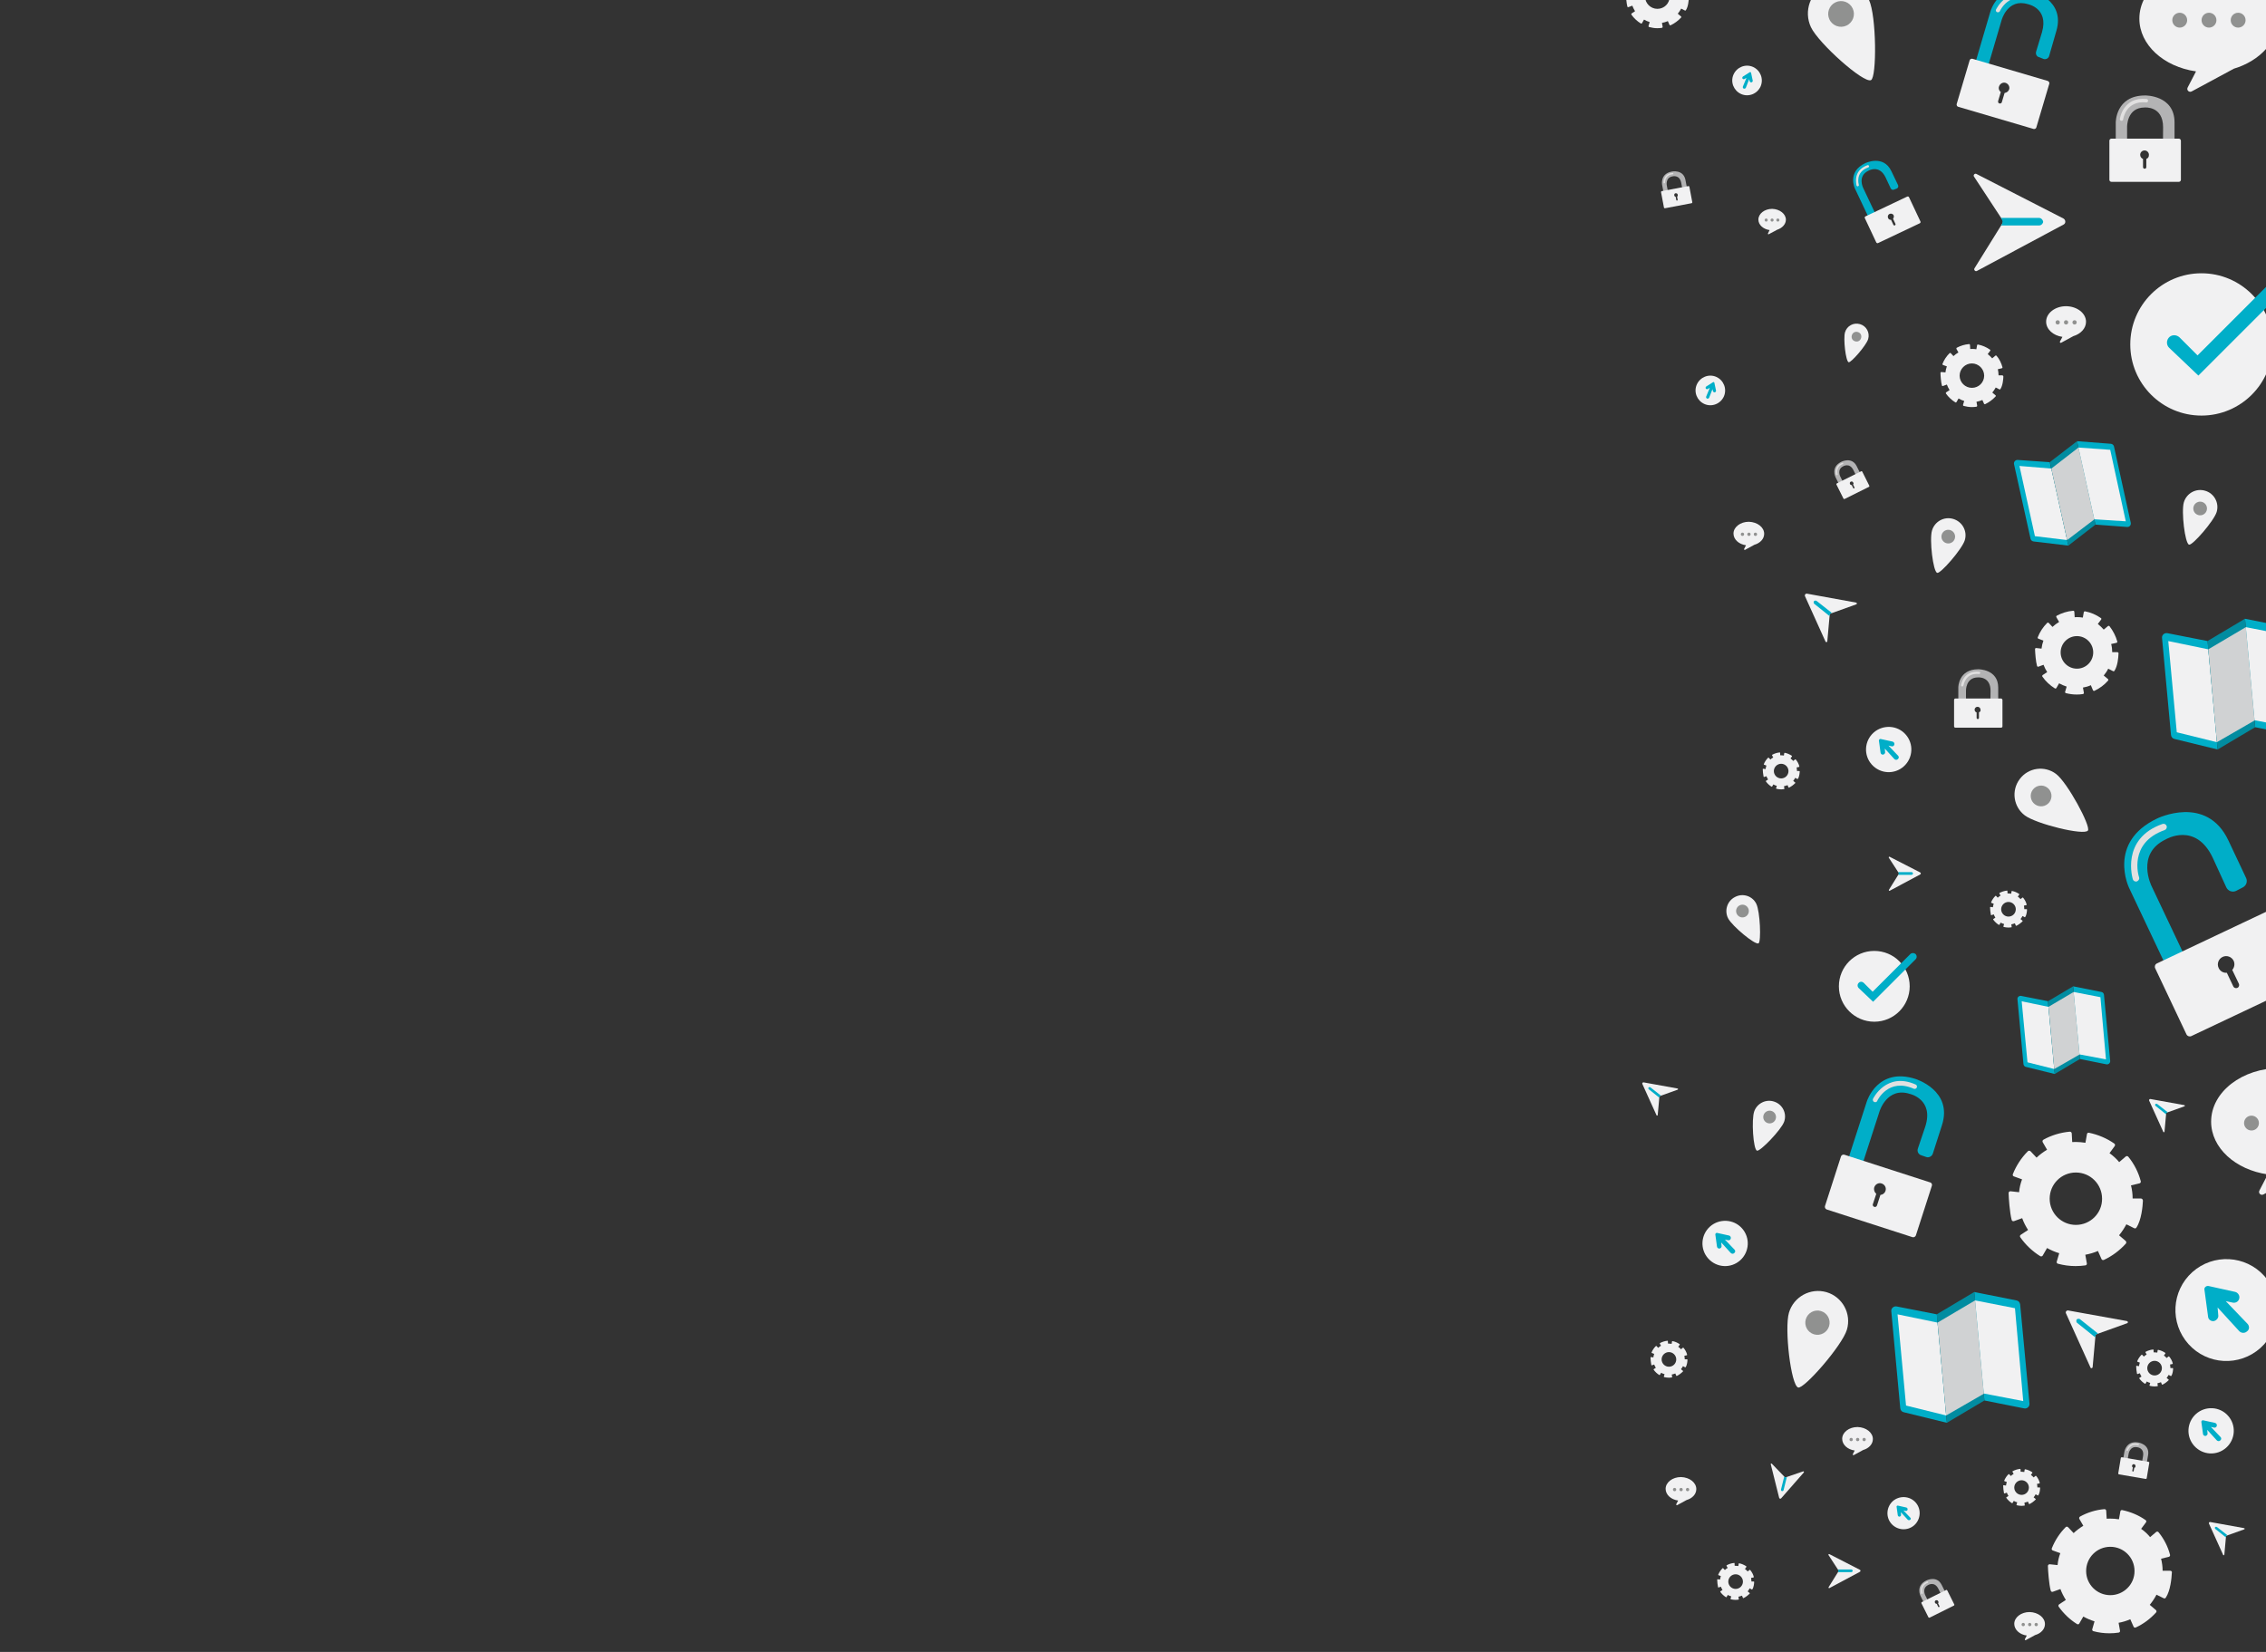 <?xml version="1.0" encoding="utf-8"?>
<!-- Generator: Adobe Illustrator 21.0.2, SVG Export Plug-In . SVG Version: 6.00 Build 0)  -->
<svg version="1.1" id="Layer_1" xmlns="http://www.w3.org/2000/svg" xmlns:xlink="http://www.w3.org/1999/xlink" x="0px" y="0px"
	 viewBox="0 0 1920 1400" style="enable-background:new 0 0 1920 1400;" xml:space="preserve">
<rect x="0" y="0" width="1920" height="1400" fill="#333333" stroke="none"/>
<style type="text/css">
	.st0{fill:#F1F1F2;}
	.st1{fill:#909190;}
	.st2{fill:#B3B3B4;}
	.st3{fill:#E1E0E0;}
	.st4{fill:#00AEC8;}
	.st5{fill:#028CA0;}
	.st6{fill:#D0D2D3;}
</style>
<g>
	<path class="st0" d="M1930.3,15.7c0,19.4-15.5,35.9-37.5,42.5L1857,77.5c-2.2,1.1-4.5-1.1-3.4-3.3l7.1-13.7
		c-27.4-3.9-48-22.5-48-44.7c0-25.2,26.3-45.5,58.8-45.5S1930.3-9.4,1930.3,15.7z"/>
	<circle class="st1" cx="1846.9" cy="17.1" r="6.3"/>
	<circle class="st1" cx="1871.7" cy="17.1" r="6.3"/>
	<circle class="st1" cx="1896.4" cy="17.1" r="6.3"/>
</g>
<g>
	<path class="st0" d="M1767.5,272.7c0,5.6-4.5,10.3-10.8,12.2l-10.3,5.6c-0.6,0.3-1.3-0.3-1-1l2.1-4c-7.9-1.1-13.8-6.5-13.8-12.9
		c0-7.2,7.6-13.1,16.9-13.1C1760,259.6,1767.5,265.5,1767.5,272.7z"/>
	<circle class="st1" cx="1743.5" cy="273.2" r="1.8"/>
	<circle class="st1" cx="1750.6" cy="273.2" r="1.8"/>
	<circle class="st1" cx="1757.8" cy="273.2" r="1.8"/>
</g>
<g>
	<path class="st0" d="M1586.9,1219.6c0,4.3-3.4,7.9-8.3,9.3l-7.9,4.3c-0.5,0.2-1-0.2-0.8-0.8l1.6-3.1c-6.1-0.8-10.6-5-10.6-9.9
		c0-5.5,5.8-10,13-10C1581.2,1209.6,1586.9,1214.1,1586.9,1219.6z"/>
	<circle class="st1" cx="1568.5" cy="1220" r="1.4"/>
	<circle class="st1" cx="1574" cy="1220" r="1.4"/>
	<circle class="st1" cx="1579.5" cy="1220" r="1.4"/>
</g>
<g>
	<path class="st0" d="M1437.3,1262c0,4.3-3.4,7.9-8.3,9.3l-7.9,4.3c-0.5,0.2-1-0.2-0.8-0.8l1.6-3.1c-6.1-0.8-10.6-5-10.6-9.9
		c0-5.5,5.8-10,13-10C1431.6,1252,1437.3,1256.5,1437.3,1262z"/>
	<circle class="st1" cx="1418.9" cy="1262.4" r="1.4"/>
	<circle class="st1" cx="1424.4" cy="1262.4" r="1.4"/>
	<circle class="st1" cx="1429.9" cy="1262.4" r="1.4"/>
</g>
<g>
	<path class="st0" d="M1494.8,452.4c0,4.3-3.4,7.9-8.3,9.3l-7.9,4.3c-0.5,0.2-1-0.2-0.8-0.8l1.6-3.1c-6.1-0.8-10.6-5-10.6-9.9
		c0-5.5,5.8-10,13-10C1489.1,442.4,1494.8,446.9,1494.8,452.4z"/>
	<circle class="st1" cx="1476.4" cy="452.8" r="1.4"/>
	<circle class="st1" cx="1481.9" cy="452.8" r="1.4"/>
	<circle class="st1" cx="1487.4" cy="452.8" r="1.4"/>
</g>
<g>
	<path class="st0" d="M1732.7,1376.4c0,4.3-3.4,7.9-8.3,9.3l-7.9,4.3c-0.5,0.2-1-0.2-0.8-0.8l1.6-3.1c-6.1-0.8-10.6-5-10.6-9.9
		c0-5.5,5.8-10,13-10C1727,1366.4,1732.7,1370.9,1732.7,1376.4z"/>
	<circle class="st1" cx="1714.3" cy="1376.8" r="1.4"/>
	<circle class="st1" cx="1719.8" cy="1376.8" r="1.4"/>
	<circle class="st1" cx="1725.3" cy="1376.8" r="1.4"/>
</g>
<g>
	<path class="st0" d="M1513.2,186.2c0,3.8-3.1,7.1-7.4,8.5l-7.1,3.8c-0.4,0.2-0.9-0.2-0.7-0.7l1.4-2.8c-5.5-0.8-9.5-4.5-9.5-8.9
		c0-5,5.2-9.1,11.7-9.1C1507.9,177.2,1513.2,181.2,1513.2,186.2z"/>
	<circle class="st1" cx="1496.5" cy="186.5" r="1.3"/>
	<circle class="st1" cx="1501.5" cy="186.5" r="1.3"/>
	<circle class="st1" cx="1506.4" cy="186.5" r="1.3"/>
</g>
<g>
	<path class="st0" d="M1991.1,950.4c0,19.4-15.5,35.9-37.5,42.5l-35.8,19.4c-2.2,1.1-4.5-1.1-3.4-3.3l7.1-13.7
		c-27.4-3.9-48-22.5-48-44.7c0-25.2,26.3-45.5,58.8-45.5C1964.8,904.9,1991.1,925.3,1991.1,950.4z"/>
	<circle class="st1" cx="1907.7" cy="951.8" r="6.3"/>
	<circle class="st1" cx="1932.5" cy="951.8" r="6.3"/>
	<circle class="st1" cx="1957.2" cy="951.8" r="6.3"/>
</g>
<g>
	<g>
		<path class="st2" d="M1839.3,138.9c1.8,0,3.2-1.5,3.2-3.3v-31.9c0-23.2-24.9-22.8-24.9-22.8c-25.2,0-24.9,23-24.9,23v46.2h9.6
			v-42.5c0,0-0.4-16.5,14.9-16.5c0,0,15.6-1.5,15.6,16.7l-0.2,27.9c0,1.8,1.5,3.3,3.4,3.3L1839.3,138.9z"/>
		<path class="st3" d="M1797.6,102.4c-0.1,0-0.1,0-0.2,0c-0.8-0.1-1.4-0.9-1.2-1.7c0-0.2,2.7-18.9,22.6-16.8
			c0.8,0.1,1.4,0.8,1.3,1.6c-0.1,0.8-0.8,1.4-1.6,1.3c-17.1-1.7-19.4,13.6-19.5,14.2C1799,101.8,1798.4,102.4,1797.6,102.4z"/>
	</g>
	<path class="st0" d="M1846.2,117.5H1789c-0.9,0-1.7,0.8-1.7,1.7v33.2c0,0.9,0.8,1.7,1.7,1.7h57.2c0.9,0,1.7-0.8,1.7-1.7v-33.2
		C1847.8,118.3,1847.1,117.5,1846.2,117.5z M1818.6,134.7v6.9c0,0.8-0.6,1.4-1.4,1.4s-1.4-0.6-1.4-1.4v-6.9
		c-1.4-0.5-2.4-1.9-2.4-3.5c0-2.1,1.7-3.7,3.7-3.7c2.1,0,3.7,1.7,3.7,3.7C1820.9,132.9,1820,134.2,1818.6,134.7z"/>
</g>
<g>
	<g>
		<path class="st2" d="M1578.4,408.4c0.6-0.3,0.9-1.1,0.6-1.7l-5.8-11.6c-4.2-8.4-13.1-3.7-13.1-3.7c-9.1,4.5-4.9,12.9-4.9,12.9
			l8.3,16.7l3.5-1.7l-7.7-15.4c0,0-3.1-5.9,2.4-8.7c0,0,5.4-3.4,8.7,3.2l5,10.1c0.3,0.7,1.1,1,1.8,0.6L1578.4,408.4z"/>
		<path class="st3" d="M1556.7,402.7C1556.7,402.8,1556.7,402.8,1556.7,402.7c-0.3,0.2-0.7,0-0.8-0.3c0-0.1-2.4-7.3,5.1-10.2
			c0.3-0.1,0.6,0,0.8,0.3c0.1,0.3,0,0.6-0.3,0.8c-6.5,2.4-4.5,8.4-4.4,8.7C1557.1,402.3,1556.9,402.6,1556.7,402.7z"/>
	</g>
	<path class="st0" d="M1577,399.4l-20.7,10.3c-0.3,0.2-0.4,0.6-0.3,0.9l6,12c0.2,0.3,0.5,0.4,0.9,0.3l20.7-10.3
		c0.3-0.2,0.4-0.5,0.3-0.9l-6-12C1577.7,399.4,1577.3,399.2,1577,399.4z M1570.1,410.6l1.2,2.5c0.2,0.3,0,0.6-0.3,0.8
		c-0.3,0.2-0.6,0-0.8-0.3l-1.2-2.5c-0.6,0.1-1.2-0.3-1.5-0.9c-0.3-0.8-0.1-1.7,0.7-2c0.8-0.3,1.7-0.1,2,0.7
		C1570.7,409.6,1570.6,410.2,1570.1,410.6z"/>
</g>
<g>
	<g>
		<path class="st2" d="M1816.4,1247c0.7,0.1,1.4-0.4,1.5-1l2.2-12.8c1.6-9.3-8.4-10.7-8.4-10.7c-10-1.7-11.6,7.5-11.6,7.5l-3.2,18.4
			l3.8,0.7l2.9-17c0,0,1-6.6,7.1-5.6c0,0,6.4,0.4,5.1,7.7l-1.9,11.1c-0.2,0.7,0.3,1.5,1.1,1.5L1816.4,1247z"/>
		<path class="st3" d="M1802.3,1229.6C1802.2,1229.7,1802.2,1229.7,1802.3,1229.6c-0.4,0-0.6-0.4-0.5-0.7c0.1-0.1,2.4-7.3,10.1-5.2
			c0.3,0.1,0.5,0.4,0.5,0.7c-0.1,0.3-0.4,0.5-0.7,0.5c-6.7-1.9-8.6,4.1-8.7,4.4C1802.8,1229.5,1802.5,1229.7,1802.3,1229.6z"/>
	</g>
	<path class="st0" d="M1820.6,1238.9l-22.8-3.9c-0.4,0-0.7,0.2-0.8,0.5l-2.2,13.2c0,0.4,0.2,0.6,0.5,0.8l22.8,3.9
		c0.4,0,0.6-0.2,0.8-0.5l2.2-13.2C1821.2,1239.4,1820.9,1239,1820.6,1238.9z M1808.4,1243.9l-0.5,2.7c0,0.4-0.4,0.5-0.7,0.5
		c-0.4,0-0.5-0.4-0.5-0.7l0.5-2.7c-0.5-0.3-0.8-1-0.7-1.6c0.2-0.8,0.9-1.4,1.7-1.2c0.8,0.2,1.4,0.9,1.2,1.7
		C1809.5,1243.5,1809,1243.9,1808.4,1243.9z"/>
</g>
<g>
	<g>
		<path class="st2" d="M1650.4,1356.5c0.6-0.3,0.9-1.1,0.6-1.7l-5.8-11.6c-4.2-8.4-13.1-3.7-13.1-3.7c-9.1,4.5-4.9,12.9-4.9,12.9
			l8.3,16.7l3.5-1.7l-7.7-15.4c0,0-3.1-5.9,2.4-8.7c0,0,5.4-3.4,8.7,3.2l5,10.1c0.3,0.7,1.1,1,1.8,0.6L1650.4,1356.5z"/>
		<path class="st3" d="M1628.7,1350.8C1628.7,1350.9,1628.7,1350.9,1628.7,1350.8c-0.3,0.2-0.7,0-0.8-0.3c0-0.1-2.4-7.3,5.1-10.2
			c0.3-0.1,0.6,0,0.8,0.3c0.1,0.3,0,0.6-0.3,0.8c-6.5,2.4-4.5,8.4-4.4,8.7C1629.1,1350.4,1628.9,1350.7,1628.7,1350.8z"/>
	</g>
	<path class="st0" d="M1649,1347.5l-20.7,10.3c-0.3,0.2-0.4,0.6-0.3,0.9l6,12c0.2,0.3,0.5,0.4,0.9,0.3l20.7-10.3
		c0.3-0.2,0.4-0.5,0.3-0.9l-6-12C1649.7,1347.5,1649.3,1347.3,1649,1347.5z M1642.1,1358.7l1.2,2.5c0.2,0.3,0,0.6-0.3,0.8
		c-0.3,0.2-0.6,0-0.8-0.3l-1.2-2.5c-0.6,0.1-1.2-0.3-1.5-0.9c-0.3-0.8-0.1-1.7,0.7-2c0.8-0.3,1.7-0.1,2,0.7
		C1642.7,1357.7,1642.6,1358.3,1642.1,1358.7z"/>
</g>
<g>
	<g>
		<path class="st2" d="M1429.5,166.7c0.7-0.1,1.2-0.8,1-1.5l-2.4-12.7c-1.8-9.2-11.6-7.1-11.6-7.1c-10,1.9-8.2,11.1-8.2,11.1
			l3.4,18.3l3.8-0.7l-3.2-16.9c0,0-1.4-6.5,4.7-7.7c0,0,6.1-1.8,7.5,5.4l2.1,11.1c0.1,0.8,0.8,1.3,1.6,1.1L1429.5,166.7z"/>
		<path class="st3" d="M1410.2,155.4C1410.2,155.5,1410.2,155.5,1410.2,155.4c-0.3,0.1-0.7-0.2-0.7-0.5c0-0.1-0.3-7.7,7.7-8.4
			c0.3,0,0.6,0.2,0.7,0.5c0,0.3-0.2,0.6-0.5,0.7c-6.9,0.5-6.6,6.9-6.6,7.2C1410.7,155.1,1410.4,155.3,1410.2,155.4z"/>
	</g>
	<path class="st0" d="M1430.6,157.7l-22.7,4.3c-0.3,0.1-0.5,0.5-0.5,0.8l2.5,13.2c0.1,0.3,0.4,0.5,0.8,0.5l22.7-4.3
		c0.3-0.1,0.5-0.4,0.5-0.8l-2.5-13.2C1431.3,157.9,1431,157.6,1430.6,157.7z M1421,166.6l0.5,2.7c0.1,0.3-0.2,0.6-0.5,0.7
		c-0.3,0.1-0.6-0.2-0.7-0.5l-0.5-2.7c-0.6-0.1-1.1-0.6-1.2-1.3c-0.1-0.9,0.4-1.7,1.2-1.7c0.9-0.1,1.7,0.4,1.7,1.2
		C1421.8,165.8,1421.5,166.4,1421,166.6z"/>
</g>
<g>
	<g>
		<path class="st2" d="M1690.9,606.6c1.2,0,2.2-1,2.2-2.3v-21.6c0-15.7-16.9-15.5-16.9-15.5c-17,0-16.9,15.5-16.9,15.5v31.4h6.5
			v-28.8c0,0-0.3-11.2,10.2-11.2c0,0,10.6-1,10.6,11.3l-0.2,18.9c0,1.2,1,2.3,2.3,2.3L1690.9,606.6z"/>
		<path class="st3" d="M1662.6,581.8L1662.6,581.8c-0.6-0.1-1-0.5-1-1.1c0-0.1,1.8-12.8,15.4-11.4c0.5,0.1,1,0.5,0.9,1s-0.5,1-1,0.9
			c-11.6-1.2-13.1,9.2-13.2,9.6C1663.5,581.4,1663.1,581.8,1662.6,581.8z"/>
	</g>
	<path class="st0" d="M1695.6,592h-38.8c-0.6,0-1.1,0.5-1.1,1.1v22.5c0,0.6,0.5,1.1,1.1,1.1h38.8c0.6,0,1.1-0.5,1.1-1.1v-22.5
		C1696.6,592.6,1696.2,592,1695.6,592z M1676.8,603.7v4.7c0,0.5-0.4,1-1,1c-0.5,0-1-0.4-1-1v-4.6c-1-0.3-1.7-1.3-1.7-2.3
		c0-1.4,1.1-2.5,2.5-2.5s2.5,1.1,2.5,2.5C1678.4,602.5,1677.8,603.3,1676.8,603.7z"/>
</g>
<g>
	<path class="st4" d="M1741,910.2l-24.4-6c-1.1-0.2-1.9-1.1-2.1-2.3l-5.1-55.1c-0.2-1.7,1.4-3,3-2.8l22.8,4.5L1741,910.2z"/>
	<polygon class="st0" points="1740.6,906 1717.9,900.3 1713,848.6 1735.7,853.3 	"/>
	<path class="st4" d="M1784.8,902l-22.5-4.5l-5.7-61.6l24,4.8c1.1,0.2,1.9,1.1,2.1,2.3l5.3,56.3C1788,900.9,1786.6,902.3,1784.8,902
		z"/>
	<polygon class="st5" points="1762.3,897.5 1741,910.2 1735.2,848.6 1756.6,835.9 	"/>
	<polygon class="st6" points="1762,893.7 1740.6,906 1735.7,853.3 1757,840.7 	"/>
	<polygon class="st0" points="1784.4,897.8 1762,893.6 1757,840.7 1779.7,845.1 	"/>
</g>
<g>
	<path class="st4" d="M1649.6,1205.8l-36.4-8.9c-1.7-0.3-2.9-1.7-3.1-3.4l-7.6-82.2c-0.3-2.6,2.1-4.5,4.5-4.1l34.1,6.7
		L1649.6,1205.8z"/>
	<polygon class="st0" points="1649,1199.6 1615,1191.2 1607.8,1113.9 1641.7,1120.9 	"/>
	<path class="st4" d="M1715,1193.6l-33.6-6.7l-8.6-91.9l35.8,7.1c1.7,0.3,2.9,1.7,3.1,3.4l7.9,84
		C1719.8,1192.1,1717.6,1194.1,1715,1193.6z"/>
	<polygon class="st5" points="1681.4,1186.9 1649.6,1205.8 1641,1113.9 1672.9,1094.9 	"/>
	<polygon class="st6" points="1680.9,1181.2 1649,1199.6 1641.7,1120.9 1673.5,1102.1 	"/>
	<polygon class="st0" points="1714.3,1187.4 1680.9,1181 1673.5,1102.1 1707.3,1108.7 	"/>
</g>
<g>
	<path class="st4" d="M1879,635.2l-36.4-8.9c-1.7-0.3-2.9-1.7-3.1-3.4l-7.6-82.2c-0.3-2.6,2.1-4.5,4.5-4.1l34.1,6.7L1879,635.2z"/>
	<polygon class="st0" points="1878.4,629 1844.4,620.6 1837.2,543.3 1871.1,550.3 	"/>
	<path class="st4" d="M1944.4,623l-33.6-6.7l-8.6-91.9l35.8,7.1c1.7,0.3,2.9,1.7,3.1,3.4l7.9,84C1949.2,621.5,1947,623.5,1944.4,623
		z"/>
	<polygon class="st5" points="1910.8,616.3 1879,635.2 1870.4,543.3 1902.3,524.3 	"/>
	<polygon class="st6" points="1910.3,610.6 1878.4,629 1871.1,550.3 1902.9,531.5 	"/>
	<polygon class="st0" points="1943.7,616.8 1910.3,610.4 1902.9,531.5 1936.7,538.1 	"/>
</g>
<g>
	<path class="st4" d="M1752.5,462.4l-29.3-3.5c-1.3-0.1-2.4-1-2.7-2.3l-14-63.2c-0.4-1.9,1.1-3.7,3.1-3.6l27.2,1.9L1752.5,462.4z"/>
	<polygon class="st0" points="1751.5,457.7 1724.2,454.4 1711.1,394.9 1738.1,397.1 	"/>
	<path class="st4" d="M1802.3,446.6l-26.8-2l-15.6-70.7l28.6,2.2c1.3,0.1,2.4,1,2.7,2.3l14.2,64.6
		C1805.8,445,1804.3,446.8,1802.3,446.6z"/>
	<polygon class="st5" points="1775.5,444.6 1752.5,462.4 1736.9,391.6 1759.9,373.9 	"/>
	<polygon class="st6" points="1774.5,440.2 1751.5,457.7 1738.1,397.1 1761.1,379.3 	"/>
	<polygon class="st0" points="1801.2,441.8 1774.5,440.1 1761.1,379.3 1788,381.2 	"/>
</g>
<g>
	<path class="st0" d="M1748.5,190.3l-73.4,39.3c-1.4,0.8-2.9-0.9-2.1-2.2l23.6-38l1-1.7l-0.9-1.3l-24.1-36.7c-0.9-1.3,0.6-3,2-2.3
		l73.8,37.8C1750.4,186.4,1750.5,189.3,1748.5,190.3z"/>
	<path class="st4" d="M1731.2,188c0,0.8-1.1,3.1-3.6,3.1h-32l0.5-0.8c0.9-1.5,0.9-3.4-0.2-4.9l-0.5-0.7h32.7
		C1730.2,185,1731.2,187.2,1731.2,188z"/>
</g>
<g>
	<path class="st0" d="M1627,741.1l-25.8,13.8c-0.5,0.3-1-0.3-0.7-0.8l8.3-13.3l0.3-0.6l-0.3-0.4l-8.4-12.9c-0.3-0.4,0.2-1,0.7-0.8
		l25.9,13.3C1627.7,739.7,1627.7,740.7,1627,741.1z"/>
	<path class="st4" d="M1620.9,740.3c0,0.3-0.4,1.1-1.3,1.1h-11.2l0.2-0.3c0.3-0.5,0.3-1.2-0.1-1.7l-0.2-0.3h11.5
		C1620.6,739.2,1620.9,740,1620.9,740.3z"/>
</g>
<g>
	<path class="st0" d="M1507.5,1269.4l-7.1-28.4c-0.2-0.6,0.5-0.9,0.9-0.5l10.9,11.3l0.5,0.4l0.5-0.2l14.6-5c0.5-0.2,0.9,0.4,0.6,0.9
		l-19.2,21.9C1508.7,1270.4,1507.7,1270.2,1507.5,1269.4z"/>
	<path class="st4" d="M1509.8,1263.7c-0.3-0.1-1-0.7-0.7-1.5l2.7-10.9l0.2,0.3c0.4,0.4,1.1,0.6,1.7,0.3l0.3-0.1l-2.8,11.2
		C1510.9,1263.7,1510.1,1263.8,1509.8,1263.7z"/>
</g>
<g>
	<path class="st0" d="M1575.9,1332.1l-25.8,13.8c-0.5,0.3-1-0.3-0.7-0.8l8.3-13.3l0.3-0.6l-0.3-0.4l-8.4-12.9
		c-0.3-0.4,0.2-1,0.7-0.8l25.9,13.3C1576.6,1330.7,1576.6,1331.7,1575.9,1332.1z"/>
	<path class="st4" d="M1569.8,1331.3c0,0.3-0.4,1.1-1.3,1.1h-11.2l0.2-0.3c0.3-0.5,0.3-1.2-0.1-1.7l-0.2-0.3h11.5
		C1569.5,1330.2,1569.8,1331,1569.8,1331.3z"/>
</g>
<g>
	<path class="st0" d="M1872.7,1289.9l28.8,5.2c0.5,0.1,0.6,0.9,0.1,1l-14.8,5.3l-0.6,0.3l-0.1,0.5l-1.4,15.4c-0.1,0.5-0.8,0.7-1,0.2
		l-12-26.5C1871.3,1290.6,1871.9,1289.8,1872.7,1289.9z"/>
	<path class="st4" d="M1876.8,1294.3c0.2-0.3,1-0.6,1.7-0.1l8.8,6.9l-0.3,0.1c-0.6,0.2-1,0.8-1,1.4v0.3l-8.9-7.1
		C1876.5,1295.3,1876.7,1294.6,1876.8,1294.3z"/>
</g>
<g>
	<path class="st0" d="M1822,931.4l28.8,5.2c0.5,0.1,0.6,0.9,0.1,1l-14.8,5.3l-0.6,0.3l-0.1,0.5l-1.4,15.4c-0.1,0.5-0.8,0.7-1,0.2
		l-12-26.5C1820.7,932.1,1821.3,931.3,1822,931.4z"/>
	<path class="st4" d="M1826.2,935.8c0.2-0.3,1-0.6,1.7-0.1l8.8,6.9l-0.3,0.1c-0.6,0.2-1,0.8-1,1.4v0.3l-8.9-7.1
		C1825.9,936.9,1826,936.1,1826.2,935.8z"/>
</g>
<g>
	<path class="st0" d="M1392.6,917.3l28.8,5.2c0.5,0.1,0.6,0.9,0.1,1l-14.8,5.3l-0.6,0.3l-0.1,0.5l-1.4,15.4c-0.1,0.5-0.8,0.7-1,0.2
		l-12-26.5C1391.2,918,1391.9,917.2,1392.6,917.3z"/>
	<path class="st4" d="M1396.8,921.7c0.2-0.3,1-0.6,1.7-0.1l8.8,6.9l-0.3,0.1c-0.6,0.2-1,0.8-1,1.4v0.3l-8.9-7.1
		C1396.5,922.8,1396.6,922,1396.8,921.7z"/>
</g>
<g>
	<path class="st0" d="M1752.3,1110.6l49.9,9c0.9,0.2,1.1,1.5,0.2,1.8l-25.6,9.2l-1.1,0.5l-0.2,0.9l-2.4,26.7
		c-0.2,0.9-1.4,1.2-1.8,0.3l-20.8-46C1749.9,1111.8,1751,1110.4,1752.3,1110.6z"/>
	<path class="st4" d="M1759.6,1118.3c0.3-0.5,1.8-1.1,2.9-0.2l15.2,12.1l-0.6,0.2c-1.1,0.3-1.7,1.4-1.8,2.4v0.6l-15.5-12.4
		C1759,1120.1,1759.3,1118.7,1759.6,1118.3z"/>
</g>
<g>
	<path class="st0" d="M1530.9,503.1l41.8,7.6c0.8,0.1,0.9,1.3,0.1,1.5l-21.5,7.7l-0.9,0.4l-0.1,0.8l-2,22.4c-0.1,0.8-1.1,1-1.5,0.3
		l-17.4-38.5C1528.9,504.1,1529.8,503,1530.9,503.1z"/>
	<path class="st4" d="M1537,509.5c0.3-0.4,1.5-0.9,2.4-0.1l12.8,10.1l-0.5,0.1c-0.9,0.3-1.4,1.1-1.5,2v0.5l-13-10.4
		C1536.5,511.1,1536.7,509.9,1537,509.5z"/>
</g>
<g>
	<path class="st0" d="M1491.8,73.2c-2.8,6.3-10.1,9.3-16.5,6.5c-6.3-2.8-9.3-10.1-6.5-16.5c2.8-6.3,10.1-9.3,16.5-6.5
		C1491.6,59.5,1494.5,66.8,1491.8,73.2z"/>
	<path class="st4" d="M1479.3,74.3l2.8-7.2l0.4,1.7c0.2,0.6,0.8,1.1,1.5,1s1.2-0.8,1.1-1.5l-1.4-6.6c-0.1-0.5-0.7-0.8-1.1-0.5
		l-5.7,3.6c-0.7,0.4-0.8,1.3-0.4,1.9c0.4,0.4,1,0.6,1.5,0.3l1.8-1l-3,7.3c-0.3,0.7,0,1.5,0.7,1.8l0,0
		C1478.2,75.3,1479,75,1479.3,74.3z"/>
</g>
<g>
	<path class="st0" d="M1460.7,335.9c-2.8,6.3-10.1,9.3-16.5,6.5c-6.3-2.8-9.3-10.1-6.5-16.5c2.8-6.3,10.1-9.3,16.5-6.5
		C1460.5,322.2,1463.4,329.5,1460.7,335.9z"/>
	<path class="st4" d="M1448.2,337l2.8-7.2l0.4,1.7c0.2,0.6,0.8,1.1,1.5,1s1.2-0.8,1.1-1.5l-1.4-6.6c-0.1-0.5-0.7-0.8-1.1-0.5
		l-5.7,3.6c-0.7,0.4-0.8,1.3-0.4,1.9c0.4,0.4,1,0.6,1.5,0.3l1.8-1l-3,7.3c-0.3,0.7,0,1.5,0.7,1.8l0,0
		C1447.1,338,1447.9,337.7,1448.2,337z"/>
</g>
<g>
	<path class="st0" d="M1614.6,622.4c7.1,7.9,6.4,20-1.5,27.1s-20,6.4-27.1-1.5s-6.4-20,1.5-27.1
		C1595.4,613.9,1607.6,614.5,1614.6,622.4z"/>
	<path class="st4" d="M1608.3,640.5l-8.2-8.6l2.7,0.6c1.1,0.2,2.1-0.4,2.3-1.5c0.3-1.1-0.4-2.2-1.5-2.5l-10-2.2
		c-0.8-0.2-1.6,0.4-1.6,1.3l1.4,10.2c0.1,1.2,1.3,2,2.4,1.7c0.8-0.3,1.5-1,1.5-1.9l-0.3-3.2l8.1,8.9c0.8,0.8,2.1,0.9,2.9,0.1l0,0
		C1609.1,642.6,1609.1,641.3,1608.3,640.5z"/>
</g>
<g>
	<path class="st0" d="M1623.1,1273.3c5,5.6,4.5,14.2-1.1,19.3c-5.6,5-14.2,4.5-19.3-1.1c-5-5.6-4.5-14.2,1.1-19.3
		C1609.4,1267.3,1618.1,1267.7,1623.1,1273.3z"/>
	<path class="st4" d="M1618.6,1286.2l-5.8-6.1l1.9,0.4c0.8,0.1,1.5-0.3,1.6-1.1c0.2-0.8-0.3-1.6-1.1-1.8l-7.1-1.6
		c-0.6-0.1-1.1,0.3-1.1,0.9l1,7.2c0.1,0.9,0.9,1.4,1.7,1.2c0.6-0.2,1.1-0.7,1.1-1.4l-0.2-2.3l5.8,6.3c0.6,0.6,1.5,0.6,2.1,0.1l0,0
		C1619.2,1287.7,1619.2,1286.7,1618.6,1286.2z"/>
</g>
<g>
	<path class="st0" d="M1476,1041c7.1,7.9,6.4,20-1.5,27.1s-20,6.4-27.1-1.5s-6.4-20,1.5-27.1C1456.8,1032.5,1469,1033.1,1476,1041z"
		/>
	<path class="st4" d="M1469.7,1059.1l-8.2-8.6l2.7,0.6c1.1,0.2,2.1-0.4,2.3-1.5c0.3-1.1-0.4-2.2-1.5-2.5l-10-2.2
		c-0.8-0.2-1.6,0.4-1.6,1.3l1.4,10.2c0.1,1.2,1.3,2,2.4,1.7c0.8-0.3,1.5-1,1.5-1.9l-0.3-3.2l8.1,8.9c0.8,0.8,2.1,0.9,2.9,0.1l0,0
		C1470.5,1061.2,1470.5,1059.9,1469.7,1059.1z"/>
</g>
<g>
	<path class="st0" d="M1887.8,1199.8c7.1,7.9,6.4,20-1.5,27.1c-7.9,7.1-20,6.4-27.1-1.5c-7.1-7.9-6.4-20,1.5-27.1
		C1868.6,1191.3,1880.8,1191.9,1887.8,1199.8z"/>
	<path class="st4" d="M1881.5,1217.9l-8.2-8.6l2.7,0.6c1.1,0.2,2.1-0.4,2.3-1.5c0.3-1.1-0.4-2.2-1.5-2.5l-10-2.2
		c-0.8-0.2-1.6,0.4-1.6,1.3l1.4,10.2c0.1,1.2,1.3,2,2.4,1.7c0.8-0.3,1.5-1,1.5-1.9l-0.3-3.2l8.1,8.9c0.8,0.8,2.1,0.9,2.9,0.1l0,0
		C1882.3,1220,1882.3,1218.7,1881.5,1217.9z"/>
</g>
<g>
	<path class="st0" d="M1918.6,1081.4c15.9,17.8,14.5,45-3.3,61c-17.8,15.9-45,14.5-61-3.3c-15.9-17.8-14.5-45,3.3-61
		C1875.4,1062.2,1902.7,1063.7,1918.6,1081.4z"/>
	<path class="st4" d="M1904.4,1122l-18.5-19.3l6.1,1.3c2.4,0.4,4.7-1,5.3-3.4c0.7-2.4-0.9-5-3.3-5.7l-22.6-5c-1.8-0.4-3.7,1-3.6,2.8
		l3.1,23c0.1,2.7,2.8,4.5,5.4,3.8c1.8-0.6,3.3-2.3,3.3-4.3l-0.6-7.1l18.3,20c1.7,1.8,4.7,2,6.5,0.3l0,0
		C1906.1,1126.9,1906.1,1123.9,1904.4,1122z"/>
</g>
<g>
	<path class="st4" d="M1900.3,752.1c3-1.5,4.3-5.1,2.8-8.1l-15-31.8c-18.6-39.2-60.4-18.5-60.4-18.5c-42.5,20.2-23.7,58.8-23.7,58.8
		l36.9,78l16.2-7.6l-34-71.8c0,0-13.9-27.5,12.1-39.8c0,0,25.2-15,39.7,15.7l11.5,25.1c1.5,3.1,5.2,4.4,8.3,2.9L1900.3,752.1z"/>
	<path class="st0" d="M1924.2,770.8l-96.6,45.7c-1.6,0.7-2.2,2.6-1.5,4.1l26.5,56c0.7,1.5,2.5,2.2,4.1,1.5l96.6-45.7
		c1.5-0.7,2.2-2.5,1.5-4.1l-26.5-56C1927.6,770.8,1925.7,770.1,1924.2,770.8z M1891.4,822l5.6,11.7c0.6,1.3,0.1,2.9-1.2,3.5
		c-1.3,0.6-2.9,0.1-3.5-1.2l-5.5-11.6c-2.8,0.3-5.6-1.2-6.9-4c-1.7-3.5-0.2-7.7,3.3-9.4s7.7-0.2,9.4,3.3
		C1893.8,816.9,1893.2,820,1891.4,822z"/>
	<path class="st3" d="M1811,746.8c-0.1,0.1-0.3,0.1-0.3,0.2c-1.5,0.4-3-0.3-3.5-1.7c-0.1-0.3-10.7-34.4,25.1-47
		c1.5-0.5,3,0.3,3.5,1.7s-0.3,3-1.7,3.5c-30.7,10.8-22.1,38.9-21.6,40.1C1812.9,744.8,1812.2,746.1,1811,746.8z"/>
</g>
<g>
	<path class="st4" d="M1632.2,980.6c2.3,0.7,4.7-0.6,5.5-2.9l7.7-24c9.6-29.5-22.4-39.3-22.4-39.3c-32.1-10.3-41.2,19-41.2,19
		l-19,58.8l12.2,3.9l17.5-54.1c0,0,6.3-21.2,25.8-14.9c0,0,20.5,4.5,13,27.7l-6.3,18.7c-0.8,2.3,0.5,4.9,2.9,5.6L1632.2,980.6z"/>
	<path class="st0" d="M1635.5,1002.1l-72.8-23.5c-1.1-0.3-2.4,0.3-2.8,1.4l-13.6,42.2c-0.3,1.1,0.3,2.3,1.4,2.8l72.8,23.5
		c1.1,0.3,2.3-0.3,2.8-1.4l13.6-42.2C1637.3,1003.7,1636.6,1002.4,1635.5,1002.1z M1593.3,1012.7l-2.9,8.9c-0.3,1-1.4,1.6-2.3,1.2
		c-1-0.3-1.6-1.4-1.2-2.3l2.9-8.8c-1.6-1.2-2.3-3.4-1.7-5.5c0.9-2.6,3.6-4.1,6.3-3.2c2.6,0.9,4.1,3.6,3.2,6.3
		C1597,1011.2,1595.3,1012.5,1593.3,1012.7z"/>
	<path class="st3" d="M1588.3,934c-0.1,0-0.2-0.1-0.3-0.1c-1-0.4-1.4-1.7-1-2.6c0.1-0.3,11.3-23.2,36.1-12.2c1,0.4,1.5,1.6,1,2.6
		c-0.4,1-1.6,1.4-2.6,1c-21.3-9.4-30.6,9.5-30.9,10.3C1590.3,933.9,1589.3,934.3,1588.3,934z"/>
</g>
<g>
	<path class="st4" d="M1607.2,159.8c1.1-0.5,1.6-1.9,1-3l-5.6-11.7c-6.8-14.4-22.2-6.8-22.2-6.8c-15.6,7.4-8.7,21.5-8.7,21.5
		l13.6,28.7l5.9-2.8l-12.5-26.4c0,0-5.1-10.1,4.4-14.6c0,0,9.2-5.6,14.6,5.7l4.3,9.2c0.5,1.1,1.9,1.7,3,1L1607.2,159.8z"/>
	<path class="st0" d="M1616,166.6l-35.4,16.8c-0.5,0.3-0.8,1-0.5,1.5l9.7,20.6c0.3,0.5,1,0.8,1.5,0.5l35.4-16.8
		c0.5-0.3,0.8-1,0.5-1.5l-9.7-20.6C1617.3,166.6,1616.6,166.4,1616,166.6z M1604,185.4l2,4.3c0.3,0.5,0,1-0.4,1.3
		c-0.5,0.3-1,0-1.3-0.4l-2-4.3c-1,0.1-2.1-0.4-2.5-1.5c-0.6-1.3-0.1-2.9,1.2-3.5s2.9-0.1,3.5,1.2
		C1604.9,183.6,1604.6,184.6,1604,185.4z"/>
	<path class="st3" d="M1574.5,157.8C1574.5,157.8,1574.4,157.8,1574.5,157.8c-0.6,0.3-1.2,0-1.4-0.5c0-0.1-3.9-12.6,9.2-17.3
		c0.5-0.2,1.1,0.1,1.3,0.6c0.2,0.5-0.1,1.1-0.6,1.3c-11.3,4-8.1,14.2-8,14.8C1575.2,157,1574.9,157.5,1574.5,157.8z"/>
</g>
<g>
	<path class="st4" d="M1731.6,50c2,0.6,4.2-0.6,4.7-2.7l6.1-21.2c7.7-26-20.5-33.8-20.5-33.8c-28.2-8.3-35.4,17.4-35.4,17.4
		l-15.2,51.8l10.7,3.1l14-47.6c0,0,5-18.6,22.1-13.5c0,0,18,3.3,12.1,23.8l-5,16.5c-0.6,2,0.5,4.3,2.7,4.7L1731.6,50z"/>
	<path class="st0" d="M1735.1,68.6l-63.9-18.8c-1-0.2-2.1,0.4-2.3,1.3l-11,37.1c-0.2,1,0.4,2.1,1.3,2.3l63.9,18.8
		c1,0.2,2.1-0.4,2.3-1.3l11-37.1C1736.7,70.1,1736,69,1735.1,68.6z M1698.5,78.8l-2.3,7.7c-0.2,1-1.1,1.3-2,1.2
		c-1-0.2-1.3-1.1-1.2-2l2.3-7.7c-1.4-1-2.2-2.9-1.5-4.7c0.7-2.3,3.2-3.8,5.5-3.1c2.3,0.7,3.8,3.2,3.1,5.5
		C1701.7,77.6,1700.2,78.5,1698.5,78.8z"/>
	<path class="st3" d="M1692.4,10.4C1692.4,10.4,1692.2,10.3,1692.4,10.4c-1.1-0.3-1.5-1.4-1.2-2.2c0.1-0.1,9.3-20.4,31.3-11.5
		c0.9,0.3,1.3,1.4,1,2.2c-0.3,0.9-1.4,1.3-2.2,1c-18.9-7.7-26.4,8.8-26.9,9.7C1694.2,10.2,1693.2,10.5,1692.4,10.4z"/>
</g>
<path class="st0" d="M1696.6,318.1h-3.2c0-1.8-0.3-3.6-0.6-5.2l3.4-0.8c0.3-0.1,0.6-0.4,0.5-0.9c-1-3.6-2.6-6.9-5-9.7
	c-0.3-0.3-0.7-0.3-1-0.1l-2.7,2.3c-1.1-1.3-2.4-2.5-3.8-3.6l2.1-2.8c0.3-0.3,0.2-0.8-0.2-1c-3-2.1-6.4-3.6-10.1-4.3
	c-0.3-0.1-0.8,0.2-0.8,0.6l-0.6,3.4c-1.2-0.2-2.5-0.3-3.8-0.3c-0.4,0-1,0-1.4,0.1l-0.2-3.5c0-0.3-0.3-0.7-0.8-0.7
	c-3.6,0.3-7.2,1.4-10.4,3.1c-0.3,0.2-0.4,0.6-0.3,1l1.7,3c-1.5,0.9-3,1.9-4.2,3.1l-2.3-2.5c-0.3-0.3-0.7-0.3-1,0
	c-2.6,2.6-4.7,5.7-6,9.1c-0.2,0.3,0.1,0.8,0.4,0.9l3.3,1.2c-0.6,1.7-1,3.3-1.2,5.1l-3.4-0.3c-0.4-0.1-0.8,0.3-0.8,0.7
	c0,2.2,0.4,7.8,1.2,10.7c0.1,0.4,0.5,0.6,1,0.4c1.1-0.4,3.2-1.2,3.2-1.2c0.6,1.7,1.4,3.2,2.3,4.7l-2.9,1.9c-0.3,0.3-0.4,0.7-0.2,1
	c2.1,3,4.9,5.6,8,7.5c0.3,0.2,0.8,0.1,1-0.3l1.7-3c1.5,0.9,3.1,1.6,4.8,2.1l-1,3.3c-0.1,0.3,0.1,0.8,0.5,0.9c2.3,0.6,4.6,1,6.9,1
	c1.3,0,2.7-0.1,4-0.3c0.3-0.1,0.6-0.4,0.6-0.8l-0.6-3.4c1.7-0.3,3.4-0.8,5-1.5l1.4,3.2c0.2,0.3,0.6,0.5,1,0.3
	c3.3-1.6,6.3-3.8,8.8-6.5c0.3-0.3,0.3-0.8-0.1-1l-2.7-2.3c1.1-1.3,2.1-2.8,2.9-4.3l3.1,1.6c0.3,0.2,0.7,0.1,0.9-0.3
	c2-3,2.4-8.4,2.5-10.6C1697.4,318.6,1697,318.1,1696.6,318.1z M1670.8,328.7c-5.7,0-10.4-4.7-10.4-10.3c0-5.7,4.7-10.4,10.4-10.4
	s10.4,4.7,10.4,10.4C1681.2,324.1,1676.6,328.7,1670.8,328.7z"/>
<path class="st0" d="M1430.1-3h-3.2c0-1.8-0.3-3.6-0.6-5.2l3.4-0.8c0.3-0.1,0.6-0.4,0.5-0.9c-1-3.6-2.6-6.9-5-9.7
	c-0.3-0.3-0.7-0.3-1-0.1l-2.7,2.3c-1.1-1.3-2.4-2.5-3.8-3.6l2.1-2.8c0.3-0.3,0.2-0.8-0.2-1c-3-2.1-6.4-3.6-10.1-4.3
	c-0.3-0.1-0.8,0.2-0.8,0.6l-0.6,3.4c-1.2-0.2-2.5-0.3-3.8-0.3c-0.4,0-1,0-1.4,0.1l-0.2-3.5c0-0.3-0.3-0.7-0.8-0.7
	c-3.6,0.3-7.2,1.4-10.4,3.1c-0.3,0.2-0.4,0.6-0.3,1l1.7,3c-1.5,0.9-3,1.9-4.2,3.1l-2.3-2.5c-0.3-0.3-0.7-0.3-1,0
	c-2.6,2.6-4.7,5.7-6,9.1c-0.2,0.3,0.1,0.8,0.4,0.9l3.3,1.2c-0.6,1.7-1,3.3-1.2,5.1l-3.4-0.3c-0.4-0.1-0.8,0.3-0.8,0.7
	c0,2.2,0.4,7.8,1.2,10.7c0.1,0.4,0.5,0.6,1,0.4c1.1-0.4,3.2-1.2,3.2-1.2c0.6,1.7,1.4,3.2,2.3,4.7l-2.9,1.9c-0.3,0.3-0.4,0.7-0.2,1
	c2.1,3,4.9,5.6,8,7.5c0.3,0.2,0.8,0.1,1-0.3l1.7-3c1.5,0.9,3.1,1.6,4.8,2.1l-1,3.3c-0.1,0.3,0.1,0.8,0.5,0.9c2.3,0.6,4.6,1,6.9,1
	c1.3,0,2.7-0.1,4-0.3c0.3-0.1,0.6-0.4,0.6-0.8l-0.6-3.4c1.7-0.3,3.4-0.8,5-1.5l1.4,3.2c0.2,0.3,0.6,0.5,1,0.3
	c3.3-1.6,6.3-3.8,8.8-6.5c0.3-0.3,0.3-0.8-0.1-1l-2.7-2.3c1.1-1.3,2.1-2.8,2.9-4.3l3.1,1.6c0.3,0.2,0.7,0.1,0.9-0.3
	c2-3,2.4-8.4,2.5-10.6C1431-2.5,1430.5-3,1430.1-3z M1404.3,7.5c-5.7,0-10.4-4.7-10.4-10.3c0-5.7,4.7-10.4,10.4-10.4
	c5.7,0,10.4,4.7,10.4,10.4S1410.1,7.5,1404.3,7.5z"/>
<path class="st0" d="M1794,552.7h-4.3c0-2.3-0.3-4.7-0.9-6.9l4.5-1c0.5-0.1,0.8-0.6,0.7-1.1c-1.3-4.7-3.6-9.1-6.6-13
	c-0.3-0.4-1-0.4-1.3-0.1l-3.6,3c-1.5-1.7-3.2-3.4-5-4.8l2.8-3.7c0.3-0.4,0.3-1-0.2-1.3c-4-2.8-8.6-4.8-13.4-5.7
	c-0.5-0.1-1,0.3-1.1,0.8l-0.8,4.5c-1.7-0.3-3.4-0.4-5.1-0.4c-0.6,0-1.2,0-1.8,0.1l-0.3-4.6c0-0.5-0.5-1-1-0.9
	c-4.9,0.4-9.6,1.9-13.9,4.2c-0.4,0.3-0.6,0.9-0.3,1.3l2.3,4c-2,1.2-3.9,2.6-5.6,4.2l-3.2-3.4c-0.3-0.3-1-0.4-1.3,0
	c-3.5,3.5-6.2,7.6-8,12.2c-0.2,0.5,0.1,1,0.5,1.2l4.3,1.6c-0.8,2.2-1.3,4.4-1.6,6.8l-4.5-0.5c-0.5-0.1-1,0.3-1,1
	c0.1,2.9,0.6,10.4,1.7,14.2c0.2,0.5,0.7,0.8,1.2,0.6c1.5-0.5,4.3-1.6,4.3-1.6c0.8,2.2,1.9,4.3,3.1,6.2l-3.8,2.5
	c-0.4,0.3-0.5,0.9-0.3,1.3c2.8,4,6.4,7.4,10.6,10c0.4,0.3,1,0.1,1.3-0.3l2.3-4c2,1.1,4.2,2.1,6.4,2.8l-1.3,4.4
	c-0.2,0.5,0.2,1,0.6,1.1c3,0.8,6.1,1.2,9.2,1.2c1.7,0,3.6-0.1,5.3-0.4c0.5-0.1,0.9-0.6,0.8-1l-0.8-4.5c2.3-0.4,4.6-1,6.7-2l1.8,4.3
	c0.2,0.4,0.8,0.7,1.2,0.5c4.4-2.1,8.4-5,11.6-8.7c0.3-0.4,0.3-1-0.1-1.3l-3.6-3c1.5-1.8,2.8-3.7,3.8-5.8l4.1,2.1
	c0.4,0.2,1,0.1,1.2-0.3c2.7-4.1,3.3-11.2,3.4-14.1C1795.3,553.2,1794.7,552.7,1794,552.7z M1759.8,566.7c-7.6,0-13.8-6.2-13.8-13.8
	s6.2-13.8,13.8-13.8c7.6,0,13.8,6.2,13.8,13.8C1773.6,560.5,1767.5,566.7,1759.8,566.7z"/>
<path class="st0" d="M1524.5,653.4h-1.9c0-1-0.2-2.1-0.3-3l2-0.4c0.3-0.1,0.3-0.3,0.3-0.5c-0.5-2.1-1.6-4.1-3-5.8
	c-0.2-0.2-0.4-0.2-0.6-0.1l-1.6,1.3c-0.7-0.8-1.4-1.5-2.3-2.1l1.2-1.7c0.2-0.2,0.1-0.4-0.1-0.6c-1.8-1.2-3.8-2.1-5.9-2.5
	c-0.3,0-0.4,0.1-0.5,0.3l-0.3,2c-0.7-0.1-1.5-0.2-2.3-0.2c-0.3,0-0.5,0-0.8,0l-0.1-2.1c0-0.3-0.2-0.4-0.4-0.3
	c-2.2,0.2-4.3,0.9-6.2,1.9c-0.2,0.1-0.3,0.3-0.2,0.6l1,1.7c-0.9,0.5-1.7,1.1-2.4,1.8l-1.4-1.5c-0.2-0.2-0.4-0.2-0.6,0
	c-1.6,1.6-2.8,3.4-3.6,5.4c-0.1,0.2,0,0.4,0.3,0.5l1.9,0.7c-0.3,1-0.6,2-0.7,3l-2-0.3c-0.3,0-0.4,0.2-0.4,0.4c0,1.3,0.3,4.6,0.7,6.3
	c0.1,0.3,0.3,0.3,0.5,0.3c0.7-0.3,1.9-0.7,1.9-0.7c0.3,1,0.9,1.9,1.4,2.8l-1.7,1.1c-0.2,0.2-0.3,0.4-0.1,0.6
	c1.2,1.7,2.9,3.3,4.7,4.4c0.2,0.1,0.4,0.1,0.6-0.2l1-1.7c0.9,0.5,1.8,1,2.9,1.2l-0.6,2c-0.1,0.3,0.1,0.4,0.3,0.5
	c1.3,0.3,2.7,0.5,4.1,0.5c0.8,0,1.6-0.1,2.3-0.2c0.3,0,0.3-0.3,0.3-0.5l-0.3-2c1-0.2,2-0.5,3-0.9l0.8,1.9c0.1,0.2,0.3,0.3,0.5,0.2
	c2-1,3.7-2.3,5.2-3.8c0.2-0.2,0.2-0.4-0.1-0.6l-1.6-1.3c0.7-0.8,1.2-1.7,1.7-2.6l1.8,1c0.2,0.1,0.4,0,0.5-0.2c1.2-1.8,1.5-5,1.5-6.3
	C1525,653.7,1524.8,653.4,1524.5,653.4z M1509.2,659.7c-3.4,0-6.2-2.8-6.2-6.2s2.8-6.2,6.2-6.2c3.4,0,6.2,2.8,6.2,6.2
	C1515.4,656.9,1512.7,659.7,1509.2,659.7z"/>
<path class="st0" d="M1728.2,1260.6h-1.9c0-1-0.2-2.1-0.3-3l2-0.4c0.3-0.1,0.3-0.3,0.3-0.5c-0.5-2.1-1.6-4.1-3-5.8
	c-0.2-0.2-0.4-0.2-0.6-0.1l-1.6,1.3c-0.7-0.8-1.4-1.5-2.3-2.1l1.2-1.7c0.2-0.2,0.1-0.4-0.1-0.6c-1.8-1.2-3.8-2.1-5.9-2.5
	c-0.3,0-0.4,0.1-0.5,0.3l-0.3,2c-0.7-0.1-1.5-0.2-2.3-0.2c-0.3,0-0.5,0-0.8,0l-0.1-2.1c0-0.3-0.2-0.4-0.4-0.3
	c-2.2,0.2-4.3,0.9-6.2,1.9c-0.2,0.1-0.3,0.3-0.2,0.6l1,1.7c-0.9,0.5-1.7,1.1-2.4,1.8l-1.4-1.5c-0.2-0.2-0.4-0.2-0.6,0
	c-1.6,1.6-2.8,3.4-3.6,5.4c-0.1,0.2,0,0.4,0.3,0.5l1.9,0.7c-0.3,1-0.6,2-0.7,3l-2-0.3c-0.3,0-0.4,0.2-0.4,0.4c0,1.3,0.3,4.6,0.7,6.3
	c0.1,0.3,0.3,0.3,0.5,0.3c0.7-0.3,1.9-0.7,1.9-0.7c0.3,1,0.9,1.9,1.4,2.8l-1.7,1.1c-0.2,0.2-0.3,0.4-0.1,0.6
	c1.2,1.7,2.9,3.3,4.7,4.4c0.2,0.1,0.4,0.1,0.6-0.2l1-1.7c0.9,0.5,1.8,1,2.9,1.2l-0.6,2c-0.1,0.3,0.1,0.4,0.3,0.5
	c1.3,0.3,2.7,0.5,4.1,0.5c0.8,0,1.6-0.1,2.3-0.2c0.3,0,0.3-0.3,0.3-0.5l-0.3-2c1-0.2,2-0.5,3-0.9l0.8,1.9c0.1,0.2,0.3,0.3,0.5,0.2
	c2-1,3.7-2.3,5.2-3.8c0.2-0.2,0.2-0.4-0.1-0.6l-1.6-1.3c0.7-0.8,1.2-1.7,1.7-2.6l1.8,1c0.2,0.1,0.4,0,0.5-0.2c1.2-1.8,1.5-5,1.5-6.3
	C1728.7,1260.9,1728.5,1260.6,1728.2,1260.6z M1712.9,1266.9c-3.4,0-6.2-2.8-6.2-6.2s2.8-6.2,6.2-6.2c3.4,0,6.2,2.8,6.2,6.2
	C1719.1,1264.1,1716.4,1266.9,1712.9,1266.9z"/>
<path class="st0" d="M1717.1,770.5h-1.9c0-1-0.2-2.1-0.3-3l2-0.4c0.3-0.1,0.3-0.3,0.3-0.5c-0.5-2.1-1.6-4.1-3-5.8
	c-0.2-0.2-0.4-0.2-0.6-0.1l-1.6,1.3c-0.7-0.8-1.4-1.5-2.3-2.1l1.2-1.7c0.2-0.2,0.1-0.4-0.1-0.6c-1.8-1.2-3.8-2.1-5.9-2.5
	c-0.3,0-0.4,0.1-0.5,0.3l-0.3,2c-0.7-0.1-1.5-0.2-2.3-0.2c-0.3,0-0.5,0-0.8,0l-0.1-2.1c0-0.3-0.2-0.4-0.4-0.3
	c-2.2,0.2-4.3,0.9-6.2,1.9c-0.2,0.1-0.3,0.3-0.2,0.6l1,1.7c-0.9,0.5-1.7,1.1-2.4,1.8l-1.4-1.5c-0.2-0.2-0.4-0.2-0.6,0
	c-1.6,1.6-2.8,3.4-3.6,5.4c-0.1,0.2,0,0.4,0.3,0.5l1.9,0.7c-0.3,1-0.6,2-0.7,3l-2-0.3c-0.3,0-0.4,0.2-0.4,0.4c0,1.3,0.3,4.6,0.7,6.3
	c0.1,0.3,0.3,0.3,0.5,0.3c0.7-0.3,1.9-0.7,1.9-0.7c0.3,1,0.9,1.9,1.4,2.8l-1.7,1.1c-0.2,0.2-0.3,0.4-0.1,0.6
	c1.2,1.7,2.9,3.3,4.7,4.4c0.2,0.1,0.4,0.1,0.6-0.2l1-1.7c0.9,0.5,1.8,1,2.9,1.2l-0.6,2c-0.1,0.3,0.1,0.4,0.3,0.5
	c1.3,0.3,2.7,0.5,4.1,0.5c0.8,0,1.6-0.1,2.3-0.2c0.3,0,0.3-0.3,0.3-0.5l-0.3-2c1-0.2,2-0.5,3-0.9l0.8,1.9c0.1,0.2,0.3,0.3,0.5,0.2
	c2-1,3.7-2.3,5.2-3.8c0.2-0.2,0.2-0.4-0.1-0.6l-1.6-1.3c0.7-0.8,1.2-1.7,1.7-2.6l1.8,1c0.2,0.1,0.4,0,0.5-0.2c1.2-1.8,1.5-5,1.5-6.3
	C1717.6,770.8,1717.4,770.5,1717.1,770.5z M1701.8,776.8c-3.4,0-6.2-2.8-6.2-6.2s2.8-6.2,6.2-6.2c3.4,0,6.2,2.8,6.2,6.2
	C1708,774,1705.3,776.8,1701.8,776.8z"/>
<path class="st0" d="M1485.9,1340.3h-1.9c0-1-0.2-2.1-0.3-3l2-0.4c0.3-0.1,0.3-0.3,0.3-0.5c-0.5-2.1-1.6-4.1-3-5.8
	c-0.2-0.2-0.4-0.2-0.6-0.1l-1.6,1.3c-0.7-0.8-1.4-1.5-2.3-2.1l1.2-1.7c0.2-0.2,0.1-0.4-0.1-0.6c-1.8-1.2-3.8-2.1-5.9-2.5
	c-0.3,0-0.4,0.1-0.5,0.3l-0.3,2c-0.7-0.1-1.5-0.2-2.3-0.2c-0.3,0-0.5,0-0.8,0l-0.1-2.1c0-0.3-0.2-0.4-0.4-0.3
	c-2.2,0.2-4.3,0.9-6.2,1.9c-0.2,0.1-0.3,0.3-0.2,0.6l1,1.7c-0.9,0.5-1.7,1.1-2.4,1.8l-1.4-1.5c-0.2-0.2-0.4-0.2-0.6,0
	c-1.6,1.6-2.8,3.4-3.6,5.4c-0.1,0.2,0,0.4,0.3,0.5l1.9,0.7c-0.3,1-0.6,2-0.7,3l-2-0.3c-0.3,0-0.4,0.2-0.4,0.4c0,1.3,0.3,4.6,0.7,6.3
	c0.1,0.3,0.3,0.3,0.5,0.3c0.7-0.3,1.9-0.7,1.9-0.7c0.3,1,0.9,1.9,1.4,2.8l-1.7,1.1c-0.2,0.2-0.3,0.4-0.1,0.6
	c1.2,1.7,2.9,3.3,4.7,4.4c0.2,0.1,0.4,0.1,0.6-0.2l1-1.7c0.9,0.5,1.8,1,2.9,1.2l-0.6,2c-0.1,0.3,0.1,0.4,0.3,0.5
	c1.3,0.3,2.7,0.5,4.1,0.5c0.8,0,1.6-0.1,2.3-0.2c0.3,0,0.3-0.3,0.3-0.5l-0.3-2c1-0.2,2-0.5,3-0.9l0.8,1.9c0.1,0.2,0.3,0.3,0.5,0.2
	c2-1,3.7-2.3,5.2-3.8c0.2-0.2,0.2-0.4-0.1-0.6l-1.6-1.3c0.7-0.8,1.2-1.7,1.7-2.6l1.8,1c0.2,0.1,0.4,0,0.5-0.2c1.2-1.8,1.5-5,1.5-6.3
	C1486.4,1340.6,1486.2,1340.3,1485.9,1340.3z M1470.6,1346.6c-3.4,0-6.2-2.8-6.2-6.2s2.8-6.2,6.2-6.2c3.4,0,6.2,2.8,6.2,6.2
	C1476.8,1343.8,1474.1,1346.6,1470.6,1346.6z"/>
<path class="st0" d="M1840.9,1159.4h-1.9c0-1-0.2-2.1-0.3-3l2-0.4c0.3-0.1,0.3-0.3,0.3-0.5c-0.5-2.1-1.6-4.1-3-5.8
	c-0.2-0.2-0.4-0.2-0.6-0.1l-1.6,1.3c-0.7-0.8-1.4-1.5-2.3-2.1l1.2-1.7c0.2-0.2,0.1-0.4-0.1-0.6c-1.8-1.2-3.8-2.1-5.9-2.5
	c-0.3,0-0.4,0.1-0.5,0.3l-0.3,2c-0.7-0.1-1.5-0.2-2.3-0.2c-0.3,0-0.5,0-0.8,0l-0.1-2.1c0-0.3-0.2-0.4-0.4-0.3
	c-2.2,0.2-4.3,0.9-6.2,1.9c-0.2,0.1-0.3,0.3-0.2,0.6l1,1.7c-0.9,0.5-1.7,1.1-2.4,1.8l-1.4-1.5c-0.2-0.2-0.4-0.2-0.6,0
	c-1.6,1.6-2.8,3.4-3.6,5.4c-0.1,0.2,0,0.4,0.3,0.5l1.9,0.7c-0.3,1-0.6,2-0.7,3l-2-0.3c-0.3,0-0.4,0.2-0.4,0.4c0,1.3,0.3,4.6,0.7,6.3
	c0.1,0.3,0.3,0.3,0.5,0.3c0.7-0.3,1.9-0.7,1.9-0.7c0.3,1,0.9,1.9,1.4,2.8l-1.7,1.1c-0.2,0.2-0.3,0.4-0.1,0.6
	c1.2,1.7,2.9,3.3,4.7,4.4c0.2,0.1,0.4,0.1,0.6-0.2l1-1.7c0.9,0.5,1.8,1,2.9,1.2l-0.6,2c-0.1,0.3,0.1,0.4,0.3,0.5
	c1.3,0.3,2.7,0.5,4.1,0.5c0.8,0,1.6-0.1,2.3-0.2c0.3,0,0.3-0.3,0.3-0.5l-0.3-2c1-0.2,2-0.5,3-0.9l0.8,1.9c0.1,0.2,0.3,0.3,0.5,0.2
	c2-1,3.7-2.3,5.2-3.8c0.2-0.2,0.2-0.4-0.1-0.6l-1.6-1.3c0.7-0.8,1.2-1.7,1.7-2.6l1.8,1c0.2,0.1,0.4,0,0.5-0.2c1.2-1.8,1.5-5,1.5-6.3
	C1841.4,1159.7,1841.1,1159.4,1840.9,1159.4z M1825.6,1165.7c-3.4,0-6.2-2.8-6.2-6.2c0-3.4,2.8-6.2,6.2-6.2c3.4,0,6.2,2.8,6.2,6.2
	S1829.1,1165.7,1825.6,1165.7z"/>
<path class="st0" d="M1429.4,1152h-1.9c0-1-0.2-2.1-0.3-3l2-0.4c0.3-0.1,0.3-0.3,0.3-0.5c-0.5-2.1-1.6-4.1-3-5.8
	c-0.2-0.2-0.4-0.2-0.6-0.1l-1.6,1.3c-0.7-0.8-1.4-1.5-2.3-2.1l1.2-1.7c0.2-0.2,0.1-0.4-0.1-0.6c-1.8-1.2-3.8-2.1-5.9-2.5
	c-0.3,0-0.4,0.1-0.5,0.3l-0.3,2c-0.7-0.1-1.5-0.2-2.3-0.2c-0.3,0-0.5,0-0.8,0l-0.1-2.1c0-0.3-0.2-0.4-0.4-0.3
	c-2.2,0.2-4.3,0.9-6.2,1.9c-0.2,0.1-0.3,0.3-0.2,0.6l1,1.7c-0.9,0.5-1.7,1.1-2.4,1.8l-1.4-1.5c-0.2-0.2-0.4-0.2-0.6,0
	c-1.6,1.6-2.8,3.4-3.6,5.4c-0.1,0.2,0,0.4,0.3,0.5l1.9,0.7c-0.3,1-0.6,2-0.7,3l-2-0.3c-0.3,0-0.4,0.2-0.4,0.4c0,1.3,0.3,4.6,0.7,6.3
	c0.1,0.3,0.3,0.3,0.5,0.3c0.7-0.3,1.9-0.7,1.9-0.7c0.3,1,0.9,1.9,1.4,2.8l-1.7,1.1c-0.2,0.2-0.3,0.4-0.1,0.6
	c1.2,1.7,2.9,3.3,4.7,4.4c0.2,0.1,0.4,0.1,0.6-0.2l1-1.7c0.9,0.5,1.8,1,2.9,1.2l-0.6,2c-0.1,0.3,0.1,0.4,0.3,0.5
	c1.3,0.3,2.7,0.5,4.1,0.5c0.8,0,1.6-0.1,2.3-0.2c0.3,0,0.3-0.3,0.3-0.5l-0.3-2c1-0.2,2-0.5,3-0.9l0.8,1.9c0.1,0.2,0.3,0.3,0.5,0.2
	c2-1,3.7-2.3,5.2-3.8c0.2-0.2,0.2-0.4-0.1-0.6l-1.6-1.3c0.7-0.8,1.2-1.7,1.7-2.6l1.8,1c0.2,0.1,0.4,0,0.5-0.2c1.2-1.8,1.5-5,1.5-6.3
	C1429.9,1152.3,1429.7,1152,1429.4,1152z M1414.1,1158.3c-3.4,0-6.2-2.8-6.2-6.2c0-3.4,2.8-6.2,6.2-6.2c3.4,0,6.2,2.8,6.2,6.2
	S1417.6,1158.3,1414.1,1158.3z"/>
<path class="st0" d="M1813.9,1015.7h-6.9c0-3.8-0.5-7.6-1.4-11.1l7.2-1.7c0.8-0.2,1.3-1,1.1-1.8c-2-7.6-5.6-14.7-10.6-20.8
	c-0.5-0.6-1.5-0.7-2.1-0.2l-5.6,4.8c-2.4-2.9-5.1-5.4-8.2-7.6l4.4-6c0.5-0.7,0.3-1.7-0.3-2.1c-6.4-4.5-13.8-7.6-21.5-9.2
	c-0.8-0.2-1.7,0.4-1.7,1.2l-1.3,7.3c-2.7-0.4-5.4-0.7-8.2-0.7c-1,0-2,0.1-3,0.1l-0.4-7.4c-0.1-0.8-0.8-1.5-1.7-1.4
	c-7.8,0.7-15.5,3-22.3,6.8c-0.7,0.4-1,1.3-0.6,2.1l3.7,6.4c-3.2,1.9-6.3,4.2-8.9,6.7l-5.1-5.4c-0.6-0.6-1.6-0.6-2.2-0.1
	c-5.6,5.6-9.9,12.2-12.8,19.5c-0.3,0.8,0.1,1.7,0.9,1.9l6.9,2.5c-1.3,3.5-2.2,7.1-2.5,10.9l-7.2-0.8c-0.9-0.1-1.7,0.6-1.7,1.5
	c0.1,4.6,1,16.7,2.6,22.8c0.3,0.9,1.1,1.3,2,1c2.4-0.9,6.9-2.5,6.9-2.5c1.3,3.6,3,6.9,5,10l-6.2,4.1c-0.7,0.4-0.9,1.4-0.4,2.1
	c4.5,6.4,10.3,11.9,16.9,16c0.7,0.4,1.7,0.2,2.1-0.5l3.7-6.4c3.2,1.8,6.6,3.3,10.3,4.4l-2.1,7.1c-0.3,0.8,0.3,1.7,1,1.8
	c4.8,1.3,9.8,2,14.9,2c2.9,0,5.6-0.2,8.4-0.6c0.8-0.1,1.4-0.9,1.2-1.7l-1.3-7.3c3.7-0.7,7.3-1.7,10.7-3.2l3,6.8
	c0.3,0.8,1.2,1.1,2,0.8c7.1-3.3,13.5-8.1,18.7-13.9c0.5-0.6,0.4-1.6-0.2-2.2l-5.6-4.8c2.4-2.9,4.4-6,6.2-9.3l6.6,3.3
	c0.7,0.3,1.5,0.2,1.9-0.5c4.3-6.5,5.3-18.1,5.5-22.6C1815.8,1016.6,1815,1015.7,1813.9,1015.7z M1758.9,1038.1
	c-12.2,0-22.2-9.9-22.2-22.2s9.9-22.2,22.2-22.2s22.2,9.9,22.2,22.2C1781.2,1028.2,1771.2,1038.1,1758.9,1038.1z"/>
<path class="st0" d="M1838.8,1331.2h-6.4c0-3.5-0.5-7-1.3-10.2l6.6-1.6c0.7-0.2,1.2-0.9,1-1.7c-1.8-7-5.2-13.6-9.8-19.2
	c-0.5-0.6-1.4-0.6-1.9-0.2l-5.2,4.4c-2.2-2.7-4.7-5-7.6-7l4.1-5.5c0.5-0.6,0.3-1.6-0.3-1.9c-5.9-4.2-12.7-7-19.8-8.5
	c-0.7-0.2-1.6,0.4-1.6,1.1l-1.2,6.7c-2.5-0.4-5-0.6-7.6-0.6c-0.9,0-1.8,0.1-2.8,0.1l-0.4-6.8c-0.1-0.7-0.7-1.4-1.6-1.3
	c-7.2,0.6-14.3,2.8-20.6,6.3c-0.6,0.4-0.9,1.2-0.6,1.9l3.4,5.9c-3,1.8-5.8,3.9-8.2,6.2l-4.7-5c-0.6-0.6-1.5-0.6-2-0.1
	c-5.2,5.2-9.1,11.3-11.8,18c-0.3,0.7,0.1,1.6,0.8,1.8l6.4,2.3c-1.2,3.2-2,6.6-2.3,10.1l-6.6-0.7c-0.8-0.1-1.6,0.6-1.6,1.4
	c0.1,4.2,0.9,15.4,2.4,21c0.3,0.8,1,1.2,1.8,0.9c2.2-0.8,6.4-2.3,6.4-2.3c1.2,3.3,2.8,6.4,4.6,9.2l-5.7,3.8
	c-0.6,0.4-0.8,1.3-0.4,1.9c4.2,5.9,9.5,11,15.6,14.8c0.6,0.4,1.6,0.2,1.9-0.5l3.4-5.9c3,1.7,6.1,3,9.5,4.1l-1.9,6.6
	c-0.3,0.7,0.3,1.6,0.9,1.7c4.4,1.2,9,1.8,13.7,1.8c2.7,0,5.2-0.2,7.8-0.6c0.7-0.1,1.3-0.8,1.1-1.6l-1.2-6.7c3.4-0.6,6.7-1.6,9.9-3
	l2.8,6.3c0.3,0.7,1.1,1,1.8,0.7c6.6-3,12.5-7.5,17.3-12.8c0.5-0.6,0.4-1.5-0.2-2l-5.2-4.4c2.2-2.7,4.1-5.5,5.7-8.6l6.1,3
	c0.6,0.3,1.4,0.2,1.8-0.5c4-6,4.9-16.7,5.1-20.9C1840.6,1332,1839.8,1331.2,1838.8,1331.2z M1788.1,1351.9
	c-11.3,0-20.5-9.1-20.5-20.5c0-11.3,9.1-20.5,20.5-20.5c11.3,0,20.5,9.1,20.5,20.5C1808.7,1342.7,1799.4,1351.9,1788.1,1351.9z"/>
<g>
	<path class="st0" d="M1925.6,291.9c0,33.3-27,60.3-60.3,60.3s-60.3-27-60.3-60.3s27-60.3,60.3-60.3S1925.6,258.6,1925.6,291.9z"/>
	<path class="st4" d="M1846.7,285.9l15.3,15.3l64.3-64.3c2.3-2.3,6-2.4,8.5-0.3l0,0c2.8,2.3,3,6.7,0.3,9.3l-72.4,72.4l-24.7-23.5
		c-2.7-2.5-2.5-6.9,0.3-9.3l0,0C1840.7,283.5,1844.3,283.7,1846.7,285.9z"/>
</g>
<g>
	<path class="st0" d="M1618.1,835.9c0,16.5-13.4,30-30,30c-16.5,0-30-13.4-30-30s13.4-30,30-30S1618.1,819.3,1618.1,835.9z"/>
	<path class="st4" d="M1579.1,832.9l7.6,7.6l31.9-31.9c1.1-1.1,3-1.2,4.3-0.2l0,0c1.4,1.2,1.5,3.3,0.2,4.6l-36,36l-12.2-11.6
		c-1.3-1.3-1.3-3.4,0.2-4.6l0,0C1576.1,831.7,1577.9,831.8,1579.1,832.9z"/>
</g>
<g>
	<path class="st0" d="M1583.6-0.1c6.4,13.6,6.7,65.7,1.7,68c-6.2,3-44.6-31.4-50.9-44.9s-0.6-29.8,13-36.1
		C1561.1-19.4,1577.2-13.7,1583.6-0.1z"/>
	
		<ellipse transform="matrix(0.905 -0.426 0.426 0.905 143.561 665.469)" class="st1" cx="1559.5" cy="11.8" rx="10.9" ry="10.9"/>
</g>
<g>
	<path class="st0" d="M1878.2,433.9c-2.3,7.6-20.6,28.6-23.4,27.7c-3.5-1-6.7-28.2-4.4-35.9s10.3-12.1,18-9.8
		C1876.1,418.1,1880.5,426.2,1878.2,433.9z"/>
	
		<ellipse transform="matrix(0.282 -0.959 0.959 0.282 925.877 2097.583)" class="st1" cx="1864.4" cy="430.2" rx="5.8" ry="5.8"/>
</g>
<g>
	<path class="st0" d="M1664.8,457.8c-2.3,7.6-20.6,28.6-23.4,27.7c-3.5-1-6.7-28.2-4.4-35.9s10.3-12.1,18-9.8
		C1662.7,442.1,1667.1,450.1,1664.8,457.8z"/>
	<ellipse transform="matrix(0.282 -0.959 0.959 0.282 749.71 1910.034)" class="st1" cx="1651" cy="454.1" rx="5.8" ry="5.8"/>
</g>
<g>
	<path class="st0" d="M1582.9,287.4c-1.6,5.4-14.6,20.2-16.5,19.6c-2.5-0.7-4.7-20-3.1-25.4s7.2-8.5,12.7-6.9
		C1581.5,276.3,1584.5,282,1582.9,287.4z"/>
	
		<ellipse transform="matrix(0.282 -0.959 0.959 0.282 856.336 1713.744)" class="st1" cx="1573.2" cy="284.7" rx="4.1" ry="4.1"/>
</g>
<g>
	<path class="st0" d="M1564.9,1126.9c-4,13.5-36.4,50.5-41.3,49c-6.1-1.8-11.8-49.9-7.8-63.4s18.1-21.3,31.8-17.4
		C1561.2,1099.1,1568.9,1113.4,1564.9,1126.9z"/>
	
		<ellipse transform="matrix(0.282 -0.959 0.959 0.282 31.182 2282.282)" class="st1" cx="1540.4" cy="1120.3" rx="10.3" ry="10.3"/>
</g>
<g>
	<path class="st0" d="M1742.1,655.9c9.7,7.3,29.7,44.5,27,48c-3.3,4.4-43.7-5.6-53.4-12.8c-9.7-7.3-11.7-21-4.4-30.8
		C1718.6,650.5,1732.4,648.6,1742.1,655.9z"/>
	
		<ellipse transform="matrix(0.601 -0.799 0.799 0.601 151.928 1651.443)" class="st1" cx="1729.3" cy="673.6" rx="8.8" ry="8.8"/>
</g>
<g>
	<path class="st0" d="M1488.1,765.9c3.3,6.6,4.3,32.3,1.9,33.6c-3,1.5-22.5-14.8-25.8-21.3c-3.3-6.6-0.7-14.7,5.9-18
		C1476.7,756.7,1484.8,759.3,1488.1,765.9z"/>
	<ellipse transform="matrix(0.891 -0.454 0.454 0.891 -189.592 754.452)" class="st1" cx="1476.4" cy="772.1" rx="5.4" ry="5.4"/>
</g>
<g>
	<path class="st0" d="M1511.7,950.7c-2.5,6.9-20.4,25.4-23,24.5c-3.2-1.1-4.8-26.5-2.3-33.4c2.5-6.9,10.2-10.6,17.1-8.1
		C1510.5,936.1,1514.2,943.8,1511.7,950.7z"/>
	
		<ellipse transform="matrix(0.333 -0.943 0.943 0.333 107.675 2045.151)" class="st1" cx="1499.1" cy="946.5" rx="5.4" ry="5.4"/>
</g>
</svg>
